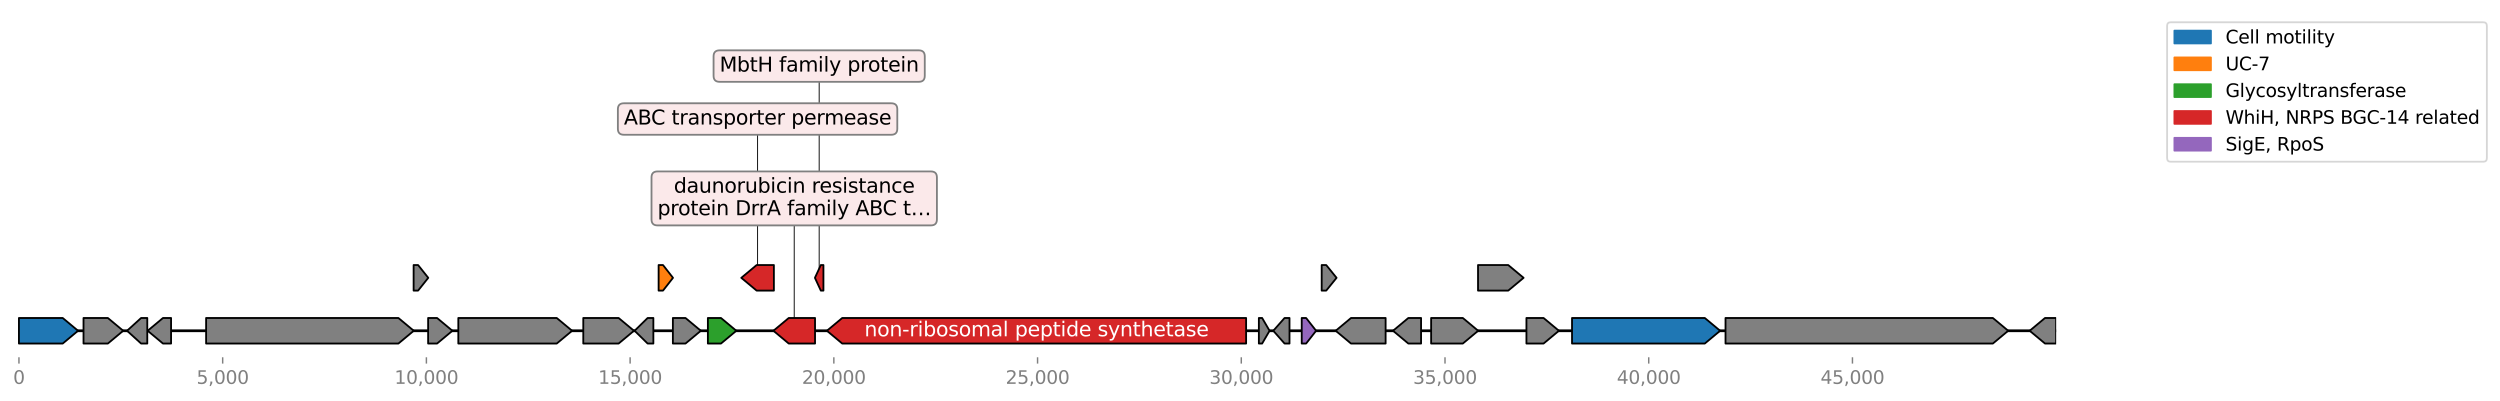<?xml version="1.0" encoding="utf-8" standalone="no"?>
<!DOCTYPE svg PUBLIC "-//W3C//DTD SVG 1.1//EN"
  "http://www.w3.org/Graphics/SVG/1.1/DTD/svg11.dtd">
<svg xmlns:xlink="http://www.w3.org/1999/xlink" width="1369.524pt" height="219.574pt" viewBox="0 0 1369.524 219.574" xmlns="http://www.w3.org/2000/svg" version="1.1">
 <defs>
  <style type="text/css">*{stroke-linejoin: round; stroke-linecap: butt}</style>
 </defs>
 <g id="figure_1">
  <g id="patch_1">
   <path d="M 0 219.574 
L 1369.524 219.574 
L 1369.524 0 
L 0 0 
z
" style="fill: #ffffff"/>
  </g>
  <g id="axes_1">
   <g id="line2d_1">
    <path d="M 10.363 181.196 
L 1126.363 181.196 
" clip-path="url(#p97db8846a3)" style="fill: none; stroke: #000000; stroke-width: 1.5; stroke-linecap: square"/>
   </g>
   <g id="line2d_2">
    <path d="M 435.078 108.698 
L 435.078 181.196 
" clip-path="url(#p97db8846a3)" style="fill: none; stroke: #000000; stroke-width: 0.5; stroke-linecap: square"/>
   </g>
   <g id="line2d_3">
    <path d="M 415.013 65.199 
L 415.013 152.197 
" clip-path="url(#p97db8846a3)" style="fill: none; stroke: #000000; stroke-width: 0.5; stroke-linecap: square"/>
   </g>
   <g id="line2d_4">
    <path d="M 448.75 36.199 
L 448.75 152.197 
" clip-path="url(#p97db8846a3)" style="fill: none; stroke: #000000; stroke-width: 0.5; stroke-linecap: square"/>
   </g>
   <g id="patch_2">
    <path d="M 682.632 188.196 
Q 572.005 188.196 461.379 188.196 
L 461.379 188.196 
Q 457.179 184.696 452.979 181.196 
Q 457.179 177.696 461.379 174.196 
L 461.379 174.196 
Q 572.005 174.196 682.632 174.196 
L 682.632 188.196 
z
" clip-path="url(#p97db8846a3)" style="fill: #d62728; stroke: #000000; stroke-linecap: round"/>
   </g>
   <g id="patch_3">
    <path d="M 945.251 174.196 
Q 1018.481 174.196 1091.71 174.196 
L 1091.71 174.196 
Q 1095.909 177.696 1100.108 181.196 
Q 1095.909 184.696 1091.71 188.196 
L 1091.71 188.196 
Q 1018.481 188.196 945.251 188.196 
L 945.251 174.196 
z
" clip-path="url(#p97db8846a3)" style="fill: #808080; stroke: #000000; stroke-linecap: round"/>
   </g>
   <g id="patch_4">
    <path d="M 112.909 174.196 
Q 165.582 174.196 218.256 174.196 
L 218.256 174.196 
Q 222.454 177.696 226.653 181.196 
Q 222.454 184.696 218.256 188.196 
L 218.256 188.196 
Q 165.582 188.196 112.909 188.196 
L 112.909 174.196 
z
" clip-path="url(#p97db8846a3)" style="fill: #808080; stroke: #000000; stroke-linecap: round"/>
   </g>
   <g id="patch_5">
    <path d="M 861.171 174.196 
Q 897.536 174.196 933.901 174.196 
L 933.901 174.196 
Q 938.103 177.696 942.305 181.196 
Q 938.103 184.696 933.901 188.196 
L 933.901 188.196 
Q 897.536 188.196 861.171 188.196 
L 861.171 174.196 
z
" clip-path="url(#p97db8846a3)" style="fill: #1f77b4; stroke: #000000; stroke-linecap: round"/>
   </g>
   <g id="patch_6">
    <path d="M 251.071 174.196 
Q 278.029 174.196 304.987 174.196 
L 304.987 174.196 
Q 309.188 177.696 313.389 181.196 
Q 309.188 184.696 304.987 188.196 
L 304.987 188.196 
Q 278.029 188.196 251.071 188.196 
L 251.071 174.196 
z
" clip-path="url(#p97db8846a3)" style="fill: #808080; stroke: #000000; stroke-linecap: round"/>
   </g>
   <g id="patch_7">
    <path d="M 10.37 174.196 
Q 22.363 174.196 34.356 174.196 
L 34.356 174.196 
Q 38.556 177.696 42.757 181.196 
Q 38.556 184.696 34.356 188.196 
L 34.356 188.196 
Q 22.363 188.196 10.37 188.196 
L 10.37 174.196 
z
" clip-path="url(#p97db8846a3)" style="fill: #1f77b4; stroke: #000000; stroke-linecap: round"/>
   </g>
   <g id="patch_8">
    <path d="M 319.527 174.196 
Q 329.209 174.196 338.891 174.196 
L 338.891 174.196 
Q 343.092 177.696 347.293 181.196 
Q 343.092 184.696 338.891 188.196 
L 338.891 188.196 
Q 329.209 188.196 319.527 188.196 
L 319.527 174.196 
z
" clip-path="url(#p97db8846a3)" style="fill: #808080; stroke: #000000; stroke-linecap: round"/>
   </g>
   <g id="patch_9">
    <path d="M 759.056 188.196 
Q 749.574 188.196 740.092 188.196 
L 740.092 188.196 
Q 735.892 184.696 731.691 181.196 
Q 735.892 177.696 740.092 174.196 
L 740.092 174.196 
Q 749.574 174.196 759.056 174.196 
L 759.056 188.196 
z
" clip-path="url(#p97db8846a3)" style="fill: #808080; stroke: #000000; stroke-linecap: round"/>
   </g>
   <g id="patch_10">
    <path d="M 783.987 174.196 
Q 792.667 174.196 801.347 174.196 
L 801.347 174.196 
Q 805.546 177.696 809.745 181.196 
Q 805.546 184.696 801.347 188.196 
L 801.347 188.196 
Q 792.667 188.196 783.987 188.196 
L 783.987 174.196 
z
" clip-path="url(#p97db8846a3)" style="fill: #808080; stroke: #000000; stroke-linecap: round"/>
   </g>
   <g id="patch_11">
    <path d="M 809.678 145.197 
Q 817.956 145.197 826.234 145.197 
L 826.234 145.197 
Q 830.433 148.697 834.632 152.197 
Q 830.433 155.697 826.234 159.197 
L 826.234 159.197 
Q 817.956 159.197 809.678 159.197 
L 809.678 145.197 
z
" clip-path="url(#p97db8846a3)" style="fill: #808080; stroke: #000000; stroke-linecap: round"/>
   </g>
   <g id="patch_12">
    <path d="M 446.484 188.196 
Q 439.279 188.196 432.074 188.196 
L 432.074 188.196 
Q 427.873 184.696 423.673 181.196 
Q 427.873 177.696 432.074 174.196 
L 432.074 174.196 
Q 439.279 174.196 446.484 174.196 
L 446.484 188.196 
z
" clip-path="url(#p97db8846a3)" style="fill: #d62728; stroke: #000000; stroke-linecap: round"/>
   </g>
   <g id="patch_13">
    <path d="M 45.748 174.196 
Q 52.418 174.196 59.088 174.196 
L 59.088 174.196 
Q 63.288 177.696 67.487 181.196 
Q 63.288 184.696 59.088 188.196 
L 59.088 188.196 
Q 52.418 188.196 45.748 188.196 
L 45.748 174.196 
z
" clip-path="url(#p97db8846a3)" style="fill: #808080; stroke: #000000; stroke-linecap: round"/>
   </g>
   <g id="patch_14">
    <path d="M 423.941 159.197 
Q 419.213 159.197 414.485 159.197 
L 414.485 159.197 
Q 410.285 155.697 406.085 152.197 
Q 410.285 148.697 414.485 145.197 
L 414.485 145.197 
Q 419.213 145.197 423.941 145.197 
L 423.941 159.197 
z
" clip-path="url(#p97db8846a3)" style="fill: #d62728; stroke: #000000; stroke-linecap: round"/>
   </g>
   <g id="patch_15">
    <path d="M 836.194 174.196 
Q 840.887 174.196 845.58 174.196 
L 845.58 174.196 
Q 849.782 177.696 853.984 181.196 
Q 849.782 184.696 845.58 188.196 
L 845.58 188.196 
Q 840.887 188.196 836.194 188.196 
L 836.194 174.196 
z
" clip-path="url(#p97db8846a3)" style="fill: #808080; stroke: #000000; stroke-linecap: round"/>
   </g>
   <g id="patch_16">
    <path d="M 387.782 174.196 
Q 391.371 174.196 394.959 174.196 
L 394.959 174.196 
Q 399.16 177.696 403.361 181.196 
Q 399.16 184.696 394.959 188.196 
L 394.959 188.196 
Q 391.371 188.196 387.782 188.196 
L 387.782 174.196 
z
" clip-path="url(#p97db8846a3)" style="fill: #2ca02c; stroke: #000000; stroke-linecap: round"/>
   </g>
   <g id="patch_17">
    <path d="M 778.474 188.196 
Q 774.985 188.196 771.495 188.196 
L 771.495 188.196 
Q 767.295 184.696 763.096 181.196 
Q 767.295 177.696 771.495 174.196 
L 771.495 174.196 
Q 774.985 174.196 778.474 174.196 
L 778.474 188.196 
z
" clip-path="url(#p97db8846a3)" style="fill: #808080; stroke: #000000; stroke-linecap: round"/>
   </g>
   <g id="patch_18">
    <path d="M 368.609 174.196 
Q 372.065 174.196 375.521 174.196 
L 375.521 174.196 
Q 379.721 177.696 383.921 181.196 
Q 379.721 184.696 375.521 188.196 
L 375.521 188.196 
Q 372.065 188.196 368.609 188.196 
L 368.609 174.196 
z
" clip-path="url(#p97db8846a3)" style="fill: #808080; stroke: #000000; stroke-linecap: round"/>
   </g>
   <g id="patch_19">
    <path d="M 1126.357 188.196 
Q 1123.313 188.196 1120.27 188.196 
L 1120.27 188.196 
Q 1116.071 184.696 1111.871 181.196 
Q 1116.071 177.696 1120.27 174.196 
L 1120.27 174.196 
Q 1123.313 174.196 1126.357 174.196 
L 1126.357 188.196 
z
" clip-path="url(#p97db8846a3)" style="fill: #808080; stroke: #000000; stroke-linecap: round"/>
   </g>
   <g id="patch_20">
    <path d="M 234.532 174.196 
Q 236.982 174.196 239.433 174.196 
L 239.433 174.196 
Q 243.633 177.696 247.834 181.196 
Q 243.633 184.696 239.433 188.196 
L 239.433 188.196 
Q 236.982 188.196 234.532 188.196 
L 234.532 174.196 
z
" clip-path="url(#p97db8846a3)" style="fill: #808080; stroke: #000000; stroke-linecap: round"/>
   </g>
   <g id="patch_21">
    <path d="M 93.714 188.196 
Q 91.497 188.196 89.28 188.196 
L 89.28 188.196 
Q 85.08 184.696 80.88 181.196 
Q 85.08 177.696 89.28 174.196 
L 89.28 174.196 
Q 91.497 174.196 93.714 174.196 
L 93.714 188.196 
z
" clip-path="url(#p97db8846a3)" style="fill: #808080; stroke: #000000; stroke-linecap: round"/>
   </g>
   <g id="patch_22">
    <path d="M 80.679 188.196 
Q 78.985 188.196 77.291 188.196 
L 77.291 188.196 
Q 73.438 184.696 69.586 181.196 
Q 73.438 177.696 77.291 174.196 
L 77.291 174.196 
Q 78.985 174.196 80.679 174.196 
L 80.679 188.196 
z
" clip-path="url(#p97db8846a3)" style="fill: #808080; stroke: #000000; stroke-linecap: round"/>
   </g>
   <g id="patch_23">
    <path d="M 357.918 188.196 
Q 356.346 188.196 354.775 188.196 
L 354.775 188.196 
Q 351.201 184.696 347.628 181.196 
Q 351.201 177.696 354.775 174.196 
L 354.775 174.196 
Q 356.346 174.196 357.918 174.196 
L 357.918 188.196 
z
" clip-path="url(#p97db8846a3)" style="fill: #808080; stroke: #000000; stroke-linecap: round"/>
   </g>
   <g id="patch_24">
    <path d="M 706.403 188.196 
Q 705.047 188.196 703.692 188.196 
L 703.692 188.196 
Q 700.605 184.696 697.519 181.196 
Q 700.605 177.696 703.692 174.196 
L 703.692 174.196 
Q 705.047 174.196 706.403 174.196 
L 706.403 188.196 
z
" clip-path="url(#p97db8846a3)" style="fill: #808080; stroke: #000000; stroke-linecap: round"/>
   </g>
   <g id="patch_25">
    <path d="M 724.035 145.197 
Q 725.279 145.197 726.522 145.197 
L 726.522 145.197 
Q 729.352 148.697 732.182 152.197 
Q 729.352 155.697 726.522 159.197 
L 726.522 159.197 
Q 725.279 159.197 724.035 159.197 
L 724.035 145.197 
z
" clip-path="url(#p97db8846a3)" style="fill: #808080; stroke: #000000; stroke-linecap: round"/>
   </g>
   <g id="patch_26">
    <path d="M 226.586 145.197 
Q 227.808 145.197 229.031 145.197 
L 229.031 145.197 
Q 231.815 148.697 234.599 152.197 
Q 231.815 155.697 229.031 159.197 
L 229.031 159.197 
Q 227.808 159.197 226.586 159.197 
L 226.586 145.197 
z
" clip-path="url(#p97db8846a3)" style="fill: #808080; stroke: #000000; stroke-linecap: round"/>
   </g>
   <g id="patch_27">
    <path d="M 360.797 145.197 
Q 361.999 145.197 363.201 145.197 
L 363.201 145.197 
Q 365.939 148.697 368.676 152.197 
Q 365.939 155.697 363.201 159.197 
L 363.201 159.197 
Q 361.999 159.197 360.797 159.197 
L 360.797 145.197 
z
" clip-path="url(#p97db8846a3)" style="fill: #ff7f0e; stroke: #000000; stroke-linecap: round"/>
   </g>
   <g id="patch_28">
    <path d="M 713.099 174.196 
Q 714.301 174.196 715.503 174.196 
L 715.503 174.196 
Q 718.24 177.696 720.978 181.196 
Q 718.24 184.696 715.503 188.196 
L 715.503 188.196 
Q 714.301 188.196 713.099 188.196 
L 713.099 174.196 
z
" clip-path="url(#p97db8846a3)" style="fill: #9467bd; stroke: #000000; stroke-linecap: round"/>
   </g>
   <g id="patch_29">
    <path d="M 689.618 174.196 
Q 690.513 174.196 691.409 174.196 
L 691.409 174.196 
Q 693.449 177.696 695.488 181.196 
Q 693.449 184.696 691.409 188.196 
L 691.409 188.196 
Q 690.513 188.196 689.618 188.196 
L 689.618 174.196 
z
" clip-path="url(#p97db8846a3)" style="fill: #808080; stroke: #000000; stroke-linecap: round"/>
   </g>
   <g id="patch_30">
    <path d="M 451.082 159.197 
Q 450.369 159.197 449.656 159.197 
L 449.656 159.197 
Q 448.037 155.697 446.417 152.197 
Q 448.037 148.697 449.656 145.197 
L 449.656 145.197 
Q 450.369 145.197 451.082 145.197 
L 451.082 159.197 
z
" clip-path="url(#p97db8846a3)" style="fill: #d62728; stroke: #000000; stroke-linecap: round"/>
   </g>
   <g id="matplotlib.axis_1">
    <g id="xtick_1">
     <g id="line2d_5">
      <defs>
       <path id="m8a70971296" d="M 0 0 
L 0 3.5 
" style="stroke: #808080; stroke-width: 0.8"/>
      </defs>
      <g>
       <use xlink:href="#m8a70971296" x="10.381" y="195.696" style="fill: #808080; stroke: #808080; stroke-width: 0.8"/>
      </g>
     </g>
     <g id="text_1">
      <!-- 0 -->
      <g style="fill: #808080" transform="translate(7.2 210.294)scale(0.1 -0.1)">
       <defs>
        <path id="DejaVuSans-30" d="M 2034 4250 
Q 1547 4250 1301 3770 
Q 1056 3291 1056 2328 
Q 1056 1369 1301 889 
Q 1547 409 2034 409 
Q 2525 409 2770 889 
Q 3016 1369 3016 2328 
Q 3016 3291 2770 3770 
Q 2525 4250 2034 4250 
z
M 2034 4750 
Q 2819 4750 3233 4129 
Q 3647 3509 3647 2328 
Q 3647 1150 3233 529 
Q 2819 -91 2034 -91 
Q 1250 -91 836 529 
Q 422 1150 422 2328 
Q 422 3509 836 4129 
Q 1250 4750 2034 4750 
z
" transform="scale(0.016)"/>
       </defs>
       <use xlink:href="#DejaVuSans-30"/>
      </g>
     </g>
    </g>
    <g id="xtick_2">
     <g id="line2d_6">
      <g>
       <use xlink:href="#m8a70971296" x="121.982" y="195.696" style="fill: #808080; stroke: #808080; stroke-width: 0.8"/>
      </g>
     </g>
     <g id="text_2">
      <!-- 5,000 -->
      <g style="fill: #808080" transform="translate(107.668 210.294)scale(0.1 -0.1)">
       <defs>
        <path id="DejaVuSans-35" d="M 691 4666 
L 3169 4666 
L 3169 4134 
L 1269 4134 
L 1269 2991 
Q 1406 3038 1543 3061 
Q 1681 3084 1819 3084 
Q 2600 3084 3056 2656 
Q 3513 2228 3513 1497 
Q 3513 744 3044 326 
Q 2575 -91 1722 -91 
Q 1428 -91 1123 -41 
Q 819 9 494 109 
L 494 744 
Q 775 591 1075 516 
Q 1375 441 1709 441 
Q 2250 441 2565 725 
Q 2881 1009 2881 1497 
Q 2881 1984 2565 2268 
Q 2250 2553 1709 2553 
Q 1456 2553 1204 2497 
Q 953 2441 691 2322 
L 691 4666 
z
" transform="scale(0.016)"/>
        <path id="DejaVuSans-2c" d="M 750 794 
L 1409 794 
L 1409 256 
L 897 -744 
L 494 -744 
L 750 256 
L 750 794 
z
" transform="scale(0.016)"/>
       </defs>
       <use xlink:href="#DejaVuSans-35"/>
       <use xlink:href="#DejaVuSans-2c" x="63.623"/>
       <use xlink:href="#DejaVuSans-30" x="95.41"/>
       <use xlink:href="#DejaVuSans-30" x="159.033"/>
       <use xlink:href="#DejaVuSans-30" x="222.656"/>
      </g>
     </g>
    </g>
    <g id="xtick_3">
     <g id="line2d_7">
      <g>
       <use xlink:href="#m8a70971296" x="233.583" y="195.696" style="fill: #808080; stroke: #808080; stroke-width: 0.8"/>
      </g>
     </g>
     <g id="text_3">
      <!-- 10,000 -->
      <g style="fill: #808080" transform="translate(216.088 210.294)scale(0.1 -0.1)">
       <defs>
        <path id="DejaVuSans-31" d="M 794 531 
L 1825 531 
L 1825 4091 
L 703 3866 
L 703 4441 
L 1819 4666 
L 2450 4666 
L 2450 531 
L 3481 531 
L 3481 0 
L 794 0 
L 794 531 
z
" transform="scale(0.016)"/>
       </defs>
       <use xlink:href="#DejaVuSans-31"/>
       <use xlink:href="#DejaVuSans-30" x="63.623"/>
       <use xlink:href="#DejaVuSans-2c" x="127.246"/>
       <use xlink:href="#DejaVuSans-30" x="159.033"/>
       <use xlink:href="#DejaVuSans-30" x="222.656"/>
       <use xlink:href="#DejaVuSans-30" x="286.279"/>
      </g>
     </g>
    </g>
    <g id="xtick_4">
     <g id="line2d_8">
      <g>
       <use xlink:href="#m8a70971296" x="345.184" y="195.696" style="fill: #808080; stroke: #808080; stroke-width: 0.8"/>
      </g>
     </g>
     <g id="text_4">
      <!-- 15,000 -->
      <g style="fill: #808080" transform="translate(327.689 210.294)scale(0.1 -0.1)">
       <use xlink:href="#DejaVuSans-31"/>
       <use xlink:href="#DejaVuSans-35" x="63.623"/>
       <use xlink:href="#DejaVuSans-2c" x="127.246"/>
       <use xlink:href="#DejaVuSans-30" x="159.033"/>
       <use xlink:href="#DejaVuSans-30" x="222.656"/>
       <use xlink:href="#DejaVuSans-30" x="286.279"/>
      </g>
     </g>
    </g>
    <g id="xtick_5">
     <g id="line2d_9">
      <g>
       <use xlink:href="#m8a70971296" x="456.785" y="195.696" style="fill: #808080; stroke: #808080; stroke-width: 0.8"/>
      </g>
     </g>
     <g id="text_5">
      <!-- 20,000 -->
      <g style="fill: #808080" transform="translate(439.29 210.294)scale(0.1 -0.1)">
       <defs>
        <path id="DejaVuSans-32" d="M 1228 531 
L 3431 531 
L 3431 0 
L 469 0 
L 469 531 
Q 828 903 1448 1529 
Q 2069 2156 2228 2338 
Q 2531 2678 2651 2914 
Q 2772 3150 2772 3378 
Q 2772 3750 2511 3984 
Q 2250 4219 1831 4219 
Q 1534 4219 1204 4116 
Q 875 4013 500 3803 
L 500 4441 
Q 881 4594 1212 4672 
Q 1544 4750 1819 4750 
Q 2544 4750 2975 4387 
Q 3406 4025 3406 3419 
Q 3406 3131 3298 2873 
Q 3191 2616 2906 2266 
Q 2828 2175 2409 1742 
Q 1991 1309 1228 531 
z
" transform="scale(0.016)"/>
       </defs>
       <use xlink:href="#DejaVuSans-32"/>
       <use xlink:href="#DejaVuSans-30" x="63.623"/>
       <use xlink:href="#DejaVuSans-2c" x="127.246"/>
       <use xlink:href="#DejaVuSans-30" x="159.033"/>
       <use xlink:href="#DejaVuSans-30" x="222.656"/>
       <use xlink:href="#DejaVuSans-30" x="286.279"/>
      </g>
     </g>
    </g>
    <g id="xtick_6">
     <g id="line2d_10">
      <g>
       <use xlink:href="#m8a70971296" x="568.386" y="195.696" style="fill: #808080; stroke: #808080; stroke-width: 0.8"/>
      </g>
     </g>
     <g id="text_6">
      <!-- 25,000 -->
      <g style="fill: #808080" transform="translate(550.89 210.294)scale(0.1 -0.1)">
       <use xlink:href="#DejaVuSans-32"/>
       <use xlink:href="#DejaVuSans-35" x="63.623"/>
       <use xlink:href="#DejaVuSans-2c" x="127.246"/>
       <use xlink:href="#DejaVuSans-30" x="159.033"/>
       <use xlink:href="#DejaVuSans-30" x="222.656"/>
       <use xlink:href="#DejaVuSans-30" x="286.279"/>
      </g>
     </g>
    </g>
    <g id="xtick_7">
     <g id="line2d_11">
      <g>
       <use xlink:href="#m8a70971296" x="679.987" y="195.696" style="fill: #808080; stroke: #808080; stroke-width: 0.8"/>
      </g>
     </g>
     <g id="text_7">
      <!-- 30,000 -->
      <g style="fill: #808080" transform="translate(662.491 210.294)scale(0.1 -0.1)">
       <defs>
        <path id="DejaVuSans-33" d="M 2597 2516 
Q 3050 2419 3304 2112 
Q 3559 1806 3559 1356 
Q 3559 666 3084 287 
Q 2609 -91 1734 -91 
Q 1441 -91 1130 -33 
Q 819 25 488 141 
L 488 750 
Q 750 597 1062 519 
Q 1375 441 1716 441 
Q 2309 441 2620 675 
Q 2931 909 2931 1356 
Q 2931 1769 2642 2001 
Q 2353 2234 1838 2234 
L 1294 2234 
L 1294 2753 
L 1863 2753 
Q 2328 2753 2575 2939 
Q 2822 3125 2822 3475 
Q 2822 3834 2567 4026 
Q 2313 4219 1838 4219 
Q 1578 4219 1281 4162 
Q 984 4106 628 3988 
L 628 4550 
Q 988 4650 1302 4700 
Q 1616 4750 1894 4750 
Q 2613 4750 3031 4423 
Q 3450 4097 3450 3541 
Q 3450 3153 3228 2886 
Q 3006 2619 2597 2516 
z
" transform="scale(0.016)"/>
       </defs>
       <use xlink:href="#DejaVuSans-33"/>
       <use xlink:href="#DejaVuSans-30" x="63.623"/>
       <use xlink:href="#DejaVuSans-2c" x="127.246"/>
       <use xlink:href="#DejaVuSans-30" x="159.033"/>
       <use xlink:href="#DejaVuSans-30" x="222.656"/>
       <use xlink:href="#DejaVuSans-30" x="286.279"/>
      </g>
     </g>
    </g>
    <g id="xtick_8">
     <g id="line2d_12">
      <g>
       <use xlink:href="#m8a70971296" x="791.587" y="195.696" style="fill: #808080; stroke: #808080; stroke-width: 0.8"/>
      </g>
     </g>
     <g id="text_8">
      <!-- 35,000 -->
      <g style="fill: #808080" transform="translate(774.092 210.294)scale(0.1 -0.1)">
       <use xlink:href="#DejaVuSans-33"/>
       <use xlink:href="#DejaVuSans-35" x="63.623"/>
       <use xlink:href="#DejaVuSans-2c" x="127.246"/>
       <use xlink:href="#DejaVuSans-30" x="159.033"/>
       <use xlink:href="#DejaVuSans-30" x="222.656"/>
       <use xlink:href="#DejaVuSans-30" x="286.279"/>
      </g>
     </g>
    </g>
    <g id="xtick_9">
     <g id="line2d_13">
      <g>
       <use xlink:href="#m8a70971296" x="903.188" y="195.696" style="fill: #808080; stroke: #808080; stroke-width: 0.8"/>
      </g>
     </g>
     <g id="text_9">
      <!-- 40,000 -->
      <g style="fill: #808080" transform="translate(885.693 210.294)scale(0.1 -0.1)">
       <defs>
        <path id="DejaVuSans-34" d="M 2419 4116 
L 825 1625 
L 2419 1625 
L 2419 4116 
z
M 2253 4666 
L 3047 4666 
L 3047 1625 
L 3713 1625 
L 3713 1100 
L 3047 1100 
L 3047 0 
L 2419 0 
L 2419 1100 
L 313 1100 
L 313 1709 
L 2253 4666 
z
" transform="scale(0.016)"/>
       </defs>
       <use xlink:href="#DejaVuSans-34"/>
       <use xlink:href="#DejaVuSans-30" x="63.623"/>
       <use xlink:href="#DejaVuSans-2c" x="127.246"/>
       <use xlink:href="#DejaVuSans-30" x="159.033"/>
       <use xlink:href="#DejaVuSans-30" x="222.656"/>
       <use xlink:href="#DejaVuSans-30" x="286.279"/>
      </g>
     </g>
    </g>
    <g id="xtick_10">
     <g id="line2d_14">
      <g>
       <use xlink:href="#m8a70971296" x="1014.789" y="195.696" style="fill: #808080; stroke: #808080; stroke-width: 0.8"/>
      </g>
     </g>
     <g id="text_10">
      <!-- 45,000 -->
      <g style="fill: #808080" transform="translate(997.294 210.294)scale(0.1 -0.1)">
       <use xlink:href="#DejaVuSans-34"/>
       <use xlink:href="#DejaVuSans-35" x="63.623"/>
       <use xlink:href="#DejaVuSans-2c" x="127.246"/>
       <use xlink:href="#DejaVuSans-30" x="159.033"/>
       <use xlink:href="#DejaVuSans-30" x="222.656"/>
       <use xlink:href="#DejaVuSans-30" x="286.279"/>
      </g>
     </g>
    </g>
   </g>
   <g id="text_11">
    <!-- non-ribosomal peptide synthetase -->
    <g style="fill: #ffffff" transform="translate(473.521 184.232)scale(0.11 -0.11)">
     <defs>
      <path id="DejaVuSans-6e" d="M 3513 2113 
L 3513 0 
L 2938 0 
L 2938 2094 
Q 2938 2591 2744 2837 
Q 2550 3084 2163 3084 
Q 1697 3084 1428 2787 
Q 1159 2491 1159 1978 
L 1159 0 
L 581 0 
L 581 3500 
L 1159 3500 
L 1159 2956 
Q 1366 3272 1645 3428 
Q 1925 3584 2291 3584 
Q 2894 3584 3203 3211 
Q 3513 2838 3513 2113 
z
" transform="scale(0.016)"/>
      <path id="DejaVuSans-6f" d="M 1959 3097 
Q 1497 3097 1228 2736 
Q 959 2375 959 1747 
Q 959 1119 1226 758 
Q 1494 397 1959 397 
Q 2419 397 2687 759 
Q 2956 1122 2956 1747 
Q 2956 2369 2687 2733 
Q 2419 3097 1959 3097 
z
M 1959 3584 
Q 2709 3584 3137 3096 
Q 3566 2609 3566 1747 
Q 3566 888 3137 398 
Q 2709 -91 1959 -91 
Q 1206 -91 779 398 
Q 353 888 353 1747 
Q 353 2609 779 3096 
Q 1206 3584 1959 3584 
z
" transform="scale(0.016)"/>
      <path id="DejaVuSans-2d" d="M 313 2009 
L 1997 2009 
L 1997 1497 
L 313 1497 
L 313 2009 
z
" transform="scale(0.016)"/>
      <path id="DejaVuSans-72" d="M 2631 2963 
Q 2534 3019 2420 3045 
Q 2306 3072 2169 3072 
Q 1681 3072 1420 2755 
Q 1159 2438 1159 1844 
L 1159 0 
L 581 0 
L 581 3500 
L 1159 3500 
L 1159 2956 
Q 1341 3275 1631 3429 
Q 1922 3584 2338 3584 
Q 2397 3584 2469 3576 
Q 2541 3569 2628 3553 
L 2631 2963 
z
" transform="scale(0.016)"/>
      <path id="DejaVuSans-69" d="M 603 3500 
L 1178 3500 
L 1178 0 
L 603 0 
L 603 3500 
z
M 603 4863 
L 1178 4863 
L 1178 4134 
L 603 4134 
L 603 4863 
z
" transform="scale(0.016)"/>
      <path id="DejaVuSans-62" d="M 3116 1747 
Q 3116 2381 2855 2742 
Q 2594 3103 2138 3103 
Q 1681 3103 1420 2742 
Q 1159 2381 1159 1747 
Q 1159 1113 1420 752 
Q 1681 391 2138 391 
Q 2594 391 2855 752 
Q 3116 1113 3116 1747 
z
M 1159 2969 
Q 1341 3281 1617 3432 
Q 1894 3584 2278 3584 
Q 2916 3584 3314 3078 
Q 3713 2572 3713 1747 
Q 3713 922 3314 415 
Q 2916 -91 2278 -91 
Q 1894 -91 1617 61 
Q 1341 213 1159 525 
L 1159 0 
L 581 0 
L 581 4863 
L 1159 4863 
L 1159 2969 
z
" transform="scale(0.016)"/>
      <path id="DejaVuSans-73" d="M 2834 3397 
L 2834 2853 
Q 2591 2978 2328 3040 
Q 2066 3103 1784 3103 
Q 1356 3103 1142 2972 
Q 928 2841 928 2578 
Q 928 2378 1081 2264 
Q 1234 2150 1697 2047 
L 1894 2003 
Q 2506 1872 2764 1633 
Q 3022 1394 3022 966 
Q 3022 478 2636 193 
Q 2250 -91 1575 -91 
Q 1294 -91 989 -36 
Q 684 19 347 128 
L 347 722 
Q 666 556 975 473 
Q 1284 391 1588 391 
Q 1994 391 2212 530 
Q 2431 669 2431 922 
Q 2431 1156 2273 1281 
Q 2116 1406 1581 1522 
L 1381 1569 
Q 847 1681 609 1914 
Q 372 2147 372 2553 
Q 372 3047 722 3315 
Q 1072 3584 1716 3584 
Q 2034 3584 2315 3537 
Q 2597 3491 2834 3397 
z
" transform="scale(0.016)"/>
      <path id="DejaVuSans-6d" d="M 3328 2828 
Q 3544 3216 3844 3400 
Q 4144 3584 4550 3584 
Q 5097 3584 5394 3201 
Q 5691 2819 5691 2113 
L 5691 0 
L 5113 0 
L 5113 2094 
Q 5113 2597 4934 2840 
Q 4756 3084 4391 3084 
Q 3944 3084 3684 2787 
Q 3425 2491 3425 1978 
L 3425 0 
L 2847 0 
L 2847 2094 
Q 2847 2600 2669 2842 
Q 2491 3084 2119 3084 
Q 1678 3084 1418 2786 
Q 1159 2488 1159 1978 
L 1159 0 
L 581 0 
L 581 3500 
L 1159 3500 
L 1159 2956 
Q 1356 3278 1631 3431 
Q 1906 3584 2284 3584 
Q 2666 3584 2933 3390 
Q 3200 3197 3328 2828 
z
" transform="scale(0.016)"/>
      <path id="DejaVuSans-61" d="M 2194 1759 
Q 1497 1759 1228 1600 
Q 959 1441 959 1056 
Q 959 750 1161 570 
Q 1363 391 1709 391 
Q 2188 391 2477 730 
Q 2766 1069 2766 1631 
L 2766 1759 
L 2194 1759 
z
M 3341 1997 
L 3341 0 
L 2766 0 
L 2766 531 
Q 2569 213 2275 61 
Q 1981 -91 1556 -91 
Q 1019 -91 701 211 
Q 384 513 384 1019 
Q 384 1609 779 1909 
Q 1175 2209 1959 2209 
L 2766 2209 
L 2766 2266 
Q 2766 2663 2505 2880 
Q 2244 3097 1772 3097 
Q 1472 3097 1187 3025 
Q 903 2953 641 2809 
L 641 3341 
Q 956 3463 1253 3523 
Q 1550 3584 1831 3584 
Q 2591 3584 2966 3190 
Q 3341 2797 3341 1997 
z
" transform="scale(0.016)"/>
      <path id="DejaVuSans-6c" d="M 603 4863 
L 1178 4863 
L 1178 0 
L 603 0 
L 603 4863 
z
" transform="scale(0.016)"/>
      <path id="DejaVuSans-20" transform="scale(0.016)"/>
      <path id="DejaVuSans-70" d="M 1159 525 
L 1159 -1331 
L 581 -1331 
L 581 3500 
L 1159 3500 
L 1159 2969 
Q 1341 3281 1617 3432 
Q 1894 3584 2278 3584 
Q 2916 3584 3314 3078 
Q 3713 2572 3713 1747 
Q 3713 922 3314 415 
Q 2916 -91 2278 -91 
Q 1894 -91 1617 61 
Q 1341 213 1159 525 
z
M 3116 1747 
Q 3116 2381 2855 2742 
Q 2594 3103 2138 3103 
Q 1681 3103 1420 2742 
Q 1159 2381 1159 1747 
Q 1159 1113 1420 752 
Q 1681 391 2138 391 
Q 2594 391 2855 752 
Q 3116 1113 3116 1747 
z
" transform="scale(0.016)"/>
      <path id="DejaVuSans-65" d="M 3597 1894 
L 3597 1613 
L 953 1613 
Q 991 1019 1311 708 
Q 1631 397 2203 397 
Q 2534 397 2845 478 
Q 3156 559 3463 722 
L 3463 178 
Q 3153 47 2828 -22 
Q 2503 -91 2169 -91 
Q 1331 -91 842 396 
Q 353 884 353 1716 
Q 353 2575 817 3079 
Q 1281 3584 2069 3584 
Q 2775 3584 3186 3129 
Q 3597 2675 3597 1894 
z
M 3022 2063 
Q 3016 2534 2758 2815 
Q 2500 3097 2075 3097 
Q 1594 3097 1305 2825 
Q 1016 2553 972 2059 
L 3022 2063 
z
" transform="scale(0.016)"/>
      <path id="DejaVuSans-74" d="M 1172 4494 
L 1172 3500 
L 2356 3500 
L 2356 3053 
L 1172 3053 
L 1172 1153 
Q 1172 725 1289 603 
Q 1406 481 1766 481 
L 2356 481 
L 2356 0 
L 1766 0 
Q 1100 0 847 248 
Q 594 497 594 1153 
L 594 3053 
L 172 3053 
L 172 3500 
L 594 3500 
L 594 4494 
L 1172 4494 
z
" transform="scale(0.016)"/>
      <path id="DejaVuSans-64" d="M 2906 2969 
L 2906 4863 
L 3481 4863 
L 3481 0 
L 2906 0 
L 2906 525 
Q 2725 213 2448 61 
Q 2172 -91 1784 -91 
Q 1150 -91 751 415 
Q 353 922 353 1747 
Q 353 2572 751 3078 
Q 1150 3584 1784 3584 
Q 2172 3584 2448 3432 
Q 2725 3281 2906 2969 
z
M 947 1747 
Q 947 1113 1208 752 
Q 1469 391 1925 391 
Q 2381 391 2643 752 
Q 2906 1113 2906 1747 
Q 2906 2381 2643 2742 
Q 2381 3103 1925 3103 
Q 1469 3103 1208 2742 
Q 947 2381 947 1747 
z
" transform="scale(0.016)"/>
      <path id="DejaVuSans-79" d="M 2059 -325 
Q 1816 -950 1584 -1140 
Q 1353 -1331 966 -1331 
L 506 -1331 
L 506 -850 
L 844 -850 
Q 1081 -850 1212 -737 
Q 1344 -625 1503 -206 
L 1606 56 
L 191 3500 
L 800 3500 
L 1894 763 
L 2988 3500 
L 3597 3500 
L 2059 -325 
z
" transform="scale(0.016)"/>
      <path id="DejaVuSans-68" d="M 3513 2113 
L 3513 0 
L 2938 0 
L 2938 2094 
Q 2938 2591 2744 2837 
Q 2550 3084 2163 3084 
Q 1697 3084 1428 2787 
Q 1159 2491 1159 1978 
L 1159 0 
L 581 0 
L 581 4863 
L 1159 4863 
L 1159 2956 
Q 1366 3272 1645 3428 
Q 1925 3584 2291 3584 
Q 2894 3584 3203 3211 
Q 3513 2838 3513 2113 
z
" transform="scale(0.016)"/>
     </defs>
     <use xlink:href="#DejaVuSans-6e"/>
     <use xlink:href="#DejaVuSans-6f" x="63.379"/>
     <use xlink:href="#DejaVuSans-6e" x="124.561"/>
     <use xlink:href="#DejaVuSans-2d" x="187.939"/>
     <use xlink:href="#DejaVuSans-72" x="224.023"/>
     <use xlink:href="#DejaVuSans-69" x="265.137"/>
     <use xlink:href="#DejaVuSans-62" x="292.92"/>
     <use xlink:href="#DejaVuSans-6f" x="356.396"/>
     <use xlink:href="#DejaVuSans-73" x="417.578"/>
     <use xlink:href="#DejaVuSans-6f" x="469.678"/>
     <use xlink:href="#DejaVuSans-6d" x="530.859"/>
     <use xlink:href="#DejaVuSans-61" x="628.271"/>
     <use xlink:href="#DejaVuSans-6c" x="689.551"/>
     <use xlink:href="#DejaVuSans-20" x="717.334"/>
     <use xlink:href="#DejaVuSans-70" x="749.121"/>
     <use xlink:href="#DejaVuSans-65" x="812.598"/>
     <use xlink:href="#DejaVuSans-70" x="874.121"/>
     <use xlink:href="#DejaVuSans-74" x="937.598"/>
     <use xlink:href="#DejaVuSans-69" x="976.807"/>
     <use xlink:href="#DejaVuSans-64" x="1004.59"/>
     <use xlink:href="#DejaVuSans-65" x="1068.066"/>
     <use xlink:href="#DejaVuSans-20" x="1129.59"/>
     <use xlink:href="#DejaVuSans-73" x="1161.377"/>
     <use xlink:href="#DejaVuSans-79" x="1213.477"/>
     <use xlink:href="#DejaVuSans-6e" x="1272.656"/>
     <use xlink:href="#DejaVuSans-74" x="1336.035"/>
     <use xlink:href="#DejaVuSans-68" x="1375.244"/>
     <use xlink:href="#DejaVuSans-65" x="1438.623"/>
     <use xlink:href="#DejaVuSans-74" x="1500.146"/>
     <use xlink:href="#DejaVuSans-61" x="1539.355"/>
     <use xlink:href="#DejaVuSans-73" x="1600.635"/>
     <use xlink:href="#DejaVuSans-65" x="1652.734"/>
    </g>
   </g>
   <g id="text_12">
    <g id="patch_31">
     <path d="M 360.204 123.48 
L 509.953 123.48 
Q 513.253 123.48 513.253 120.18 
L 513.253 97.216 
Q 513.253 93.916 509.953 93.916 
L 360.204 93.916 
Q 356.904 93.916 356.904 97.216 
L 356.904 120.18 
Q 356.904 123.48 360.204 123.48 
z
" style="fill: #fbe9ea; stroke: #808080; stroke-linejoin: miter"/>
    </g>
    <!-- daunorubicin resistance -->
    <g transform="translate(369.127 105.574)scale(0.11 -0.11)">
     <defs>
      <path id="DejaVuSans-75" d="M 544 1381 
L 544 3500 
L 1119 3500 
L 1119 1403 
Q 1119 906 1312 657 
Q 1506 409 1894 409 
Q 2359 409 2629 706 
Q 2900 1003 2900 1516 
L 2900 3500 
L 3475 3500 
L 3475 0 
L 2900 0 
L 2900 538 
Q 2691 219 2414 64 
Q 2138 -91 1772 -91 
Q 1169 -91 856 284 
Q 544 659 544 1381 
z
M 1991 3584 
L 1991 3584 
z
" transform="scale(0.016)"/>
      <path id="DejaVuSans-63" d="M 3122 3366 
L 3122 2828 
Q 2878 2963 2633 3030 
Q 2388 3097 2138 3097 
Q 1578 3097 1268 2742 
Q 959 2388 959 1747 
Q 959 1106 1268 751 
Q 1578 397 2138 397 
Q 2388 397 2633 464 
Q 2878 531 3122 666 
L 3122 134 
Q 2881 22 2623 -34 
Q 2366 -91 2075 -91 
Q 1284 -91 818 406 
Q 353 903 353 1747 
Q 353 2603 823 3093 
Q 1294 3584 2113 3584 
Q 2378 3584 2631 3529 
Q 2884 3475 3122 3366 
z
" transform="scale(0.016)"/>
     </defs>
     <use xlink:href="#DejaVuSans-64"/>
     <use xlink:href="#DejaVuSans-61" x="63.477"/>
     <use xlink:href="#DejaVuSans-75" x="124.756"/>
     <use xlink:href="#DejaVuSans-6e" x="188.135"/>
     <use xlink:href="#DejaVuSans-6f" x="251.514"/>
     <use xlink:href="#DejaVuSans-72" x="312.695"/>
     <use xlink:href="#DejaVuSans-75" x="353.809"/>
     <use xlink:href="#DejaVuSans-62" x="417.188"/>
     <use xlink:href="#DejaVuSans-69" x="480.664"/>
     <use xlink:href="#DejaVuSans-63" x="508.447"/>
     <use xlink:href="#DejaVuSans-69" x="563.428"/>
     <use xlink:href="#DejaVuSans-6e" x="591.211"/>
     <use xlink:href="#DejaVuSans-20" x="654.59"/>
     <use xlink:href="#DejaVuSans-72" x="686.377"/>
     <use xlink:href="#DejaVuSans-65" x="725.24"/>
     <use xlink:href="#DejaVuSans-73" x="786.764"/>
     <use xlink:href="#DejaVuSans-69" x="838.863"/>
     <use xlink:href="#DejaVuSans-73" x="866.646"/>
     <use xlink:href="#DejaVuSans-74" x="918.746"/>
     <use xlink:href="#DejaVuSans-61" x="957.955"/>
     <use xlink:href="#DejaVuSans-6e" x="1019.234"/>
     <use xlink:href="#DejaVuSans-63" x="1082.613"/>
     <use xlink:href="#DejaVuSans-65" x="1137.594"/>
    </g>
    <!-- protein DrrA family ABC t… -->
    <g transform="translate(360.204 117.892)scale(0.11 -0.11)">
     <defs>
      <path id="DejaVuSans-44" d="M 1259 4147 
L 1259 519 
L 2022 519 
Q 2988 519 3436 956 
Q 3884 1394 3884 2338 
Q 3884 3275 3436 3711 
Q 2988 4147 2022 4147 
L 1259 4147 
z
M 628 4666 
L 1925 4666 
Q 3281 4666 3915 4102 
Q 4550 3538 4550 2338 
Q 4550 1131 3912 565 
Q 3275 0 1925 0 
L 628 0 
L 628 4666 
z
" transform="scale(0.016)"/>
      <path id="DejaVuSans-41" d="M 2188 4044 
L 1331 1722 
L 3047 1722 
L 2188 4044 
z
M 1831 4666 
L 2547 4666 
L 4325 0 
L 3669 0 
L 3244 1197 
L 1141 1197 
L 716 0 
L 50 0 
L 1831 4666 
z
" transform="scale(0.016)"/>
      <path id="DejaVuSans-66" d="M 2375 4863 
L 2375 4384 
L 1825 4384 
Q 1516 4384 1395 4259 
Q 1275 4134 1275 3809 
L 1275 3500 
L 2222 3500 
L 2222 3053 
L 1275 3053 
L 1275 0 
L 697 0 
L 697 3053 
L 147 3053 
L 147 3500 
L 697 3500 
L 697 3744 
Q 697 4328 969 4595 
Q 1241 4863 1831 4863 
L 2375 4863 
z
" transform="scale(0.016)"/>
      <path id="DejaVuSans-42" d="M 1259 2228 
L 1259 519 
L 2272 519 
Q 2781 519 3026 730 
Q 3272 941 3272 1375 
Q 3272 1813 3026 2020 
Q 2781 2228 2272 2228 
L 1259 2228 
z
M 1259 4147 
L 1259 2741 
L 2194 2741 
Q 2656 2741 2882 2914 
Q 3109 3088 3109 3444 
Q 3109 3797 2882 3972 
Q 2656 4147 2194 4147 
L 1259 4147 
z
M 628 4666 
L 2241 4666 
Q 2963 4666 3353 4366 
Q 3744 4066 3744 3513 
Q 3744 3084 3544 2831 
Q 3344 2578 2956 2516 
Q 3422 2416 3680 2098 
Q 3938 1781 3938 1306 
Q 3938 681 3513 340 
Q 3088 0 2303 0 
L 628 0 
L 628 4666 
z
" transform="scale(0.016)"/>
      <path id="DejaVuSans-43" d="M 4122 4306 
L 4122 3641 
Q 3803 3938 3442 4084 
Q 3081 4231 2675 4231 
Q 1875 4231 1450 3742 
Q 1025 3253 1025 2328 
Q 1025 1406 1450 917 
Q 1875 428 2675 428 
Q 3081 428 3442 575 
Q 3803 722 4122 1019 
L 4122 359 
Q 3791 134 3420 21 
Q 3050 -91 2638 -91 
Q 1578 -91 968 557 
Q 359 1206 359 2328 
Q 359 3453 968 4101 
Q 1578 4750 2638 4750 
Q 3056 4750 3426 4639 
Q 3797 4528 4122 4306 
z
" transform="scale(0.016)"/>
      <path id="DejaVuSans-2026" d="M 2869 794 
L 3531 794 
L 3531 0 
L 2869 0 
L 2869 794 
z
M 4997 794 
L 5663 794 
L 5663 0 
L 4997 0 
L 4997 794 
z
M 738 794 
L 1403 794 
L 1403 0 
L 738 0 
L 738 794 
z
" transform="scale(0.016)"/>
     </defs>
     <use xlink:href="#DejaVuSans-70"/>
     <use xlink:href="#DejaVuSans-72" x="63.477"/>
     <use xlink:href="#DejaVuSans-6f" x="102.34"/>
     <use xlink:href="#DejaVuSans-74" x="163.521"/>
     <use xlink:href="#DejaVuSans-65" x="202.73"/>
     <use xlink:href="#DejaVuSans-69" x="264.254"/>
     <use xlink:href="#DejaVuSans-6e" x="292.037"/>
     <use xlink:href="#DejaVuSans-20" x="355.416"/>
     <use xlink:href="#DejaVuSans-44" x="387.203"/>
     <use xlink:href="#DejaVuSans-72" x="464.205"/>
     <use xlink:href="#DejaVuSans-72" x="503.568"/>
     <use xlink:href="#DejaVuSans-41" x="544.682"/>
     <use xlink:href="#DejaVuSans-20" x="613.09"/>
     <use xlink:href="#DejaVuSans-66" x="644.877"/>
     <use xlink:href="#DejaVuSans-61" x="680.082"/>
     <use xlink:href="#DejaVuSans-6d" x="741.361"/>
     <use xlink:href="#DejaVuSans-69" x="838.773"/>
     <use xlink:href="#DejaVuSans-6c" x="866.557"/>
     <use xlink:href="#DejaVuSans-79" x="894.34"/>
     <use xlink:href="#DejaVuSans-20" x="953.52"/>
     <use xlink:href="#DejaVuSans-41" x="985.307"/>
     <use xlink:href="#DejaVuSans-42" x="1053.715"/>
     <use xlink:href="#DejaVuSans-43" x="1120.568"/>
     <use xlink:href="#DejaVuSans-20" x="1190.393"/>
     <use xlink:href="#DejaVuSans-74" x="1222.18"/>
     <use xlink:href="#DejaVuSans-2026" x="1261.389"/>
    </g>
   </g>
   <g id="text_13">
    <g id="patch_32">
     <path d="M 341.777 73.822 
L 488.249 73.822 
Q 491.549 73.822 491.549 70.522 
L 491.549 59.876 
Q 491.549 56.576 488.249 56.576 
L 341.777 56.576 
Q 338.477 56.576 338.477 59.876 
L 338.477 70.522 
Q 338.477 73.822 341.777 73.822 
z
" style="fill: #fbe9ea; stroke: #808080; stroke-linejoin: miter"/>
    </g>
    <!-- ABC transporter permease -->
    <g transform="translate(341.777 68.234)scale(0.11 -0.11)">
     <use xlink:href="#DejaVuSans-41"/>
     <use xlink:href="#DejaVuSans-42" x="68.408"/>
     <use xlink:href="#DejaVuSans-43" x="135.262"/>
     <use xlink:href="#DejaVuSans-20" x="205.086"/>
     <use xlink:href="#DejaVuSans-74" x="236.873"/>
     <use xlink:href="#DejaVuSans-72" x="276.082"/>
     <use xlink:href="#DejaVuSans-61" x="317.195"/>
     <use xlink:href="#DejaVuSans-6e" x="378.475"/>
     <use xlink:href="#DejaVuSans-73" x="441.854"/>
     <use xlink:href="#DejaVuSans-70" x="493.953"/>
     <use xlink:href="#DejaVuSans-6f" x="557.43"/>
     <use xlink:href="#DejaVuSans-72" x="618.611"/>
     <use xlink:href="#DejaVuSans-74" x="659.725"/>
     <use xlink:href="#DejaVuSans-65" x="698.934"/>
     <use xlink:href="#DejaVuSans-72" x="760.457"/>
     <use xlink:href="#DejaVuSans-20" x="801.57"/>
     <use xlink:href="#DejaVuSans-70" x="833.357"/>
     <use xlink:href="#DejaVuSans-65" x="896.834"/>
     <use xlink:href="#DejaVuSans-72" x="958.357"/>
     <use xlink:href="#DejaVuSans-6d" x="997.721"/>
     <use xlink:href="#DejaVuSans-65" x="1095.133"/>
     <use xlink:href="#DejaVuSans-61" x="1156.656"/>
     <use xlink:href="#DejaVuSans-73" x="1217.936"/>
     <use xlink:href="#DejaVuSans-65" x="1270.035"/>
    </g>
   </g>
   <g id="text_14">
    <g id="patch_33">
     <path d="M 394.201 44.822 
L 503.298 44.822 
Q 506.598 44.822 506.598 41.522 
L 506.598 30.876 
Q 506.598 27.576 503.298 27.576 
L 394.201 27.576 
Q 390.901 27.576 390.901 30.876 
L 390.901 41.522 
Q 390.901 44.822 394.201 44.822 
z
" style="fill: #fbe9ea; stroke: #808080; stroke-linejoin: miter"/>
    </g>
    <!-- MbtH family protein -->
    <g transform="translate(394.201 39.235)scale(0.11 -0.11)">
     <defs>
      <path id="DejaVuSans-4d" d="M 628 4666 
L 1569 4666 
L 2759 1491 
L 3956 4666 
L 4897 4666 
L 4897 0 
L 4281 0 
L 4281 4097 
L 3078 897 
L 2444 897 
L 1241 4097 
L 1241 0 
L 628 0 
L 628 4666 
z
" transform="scale(0.016)"/>
      <path id="DejaVuSans-48" d="M 628 4666 
L 1259 4666 
L 1259 2753 
L 3553 2753 
L 3553 4666 
L 4184 4666 
L 4184 0 
L 3553 0 
L 3553 2222 
L 1259 2222 
L 1259 0 
L 628 0 
L 628 4666 
z
" transform="scale(0.016)"/>
     </defs>
     <use xlink:href="#DejaVuSans-4d"/>
     <use xlink:href="#DejaVuSans-62" x="86.279"/>
     <use xlink:href="#DejaVuSans-74" x="149.756"/>
     <use xlink:href="#DejaVuSans-48" x="188.965"/>
     <use xlink:href="#DejaVuSans-20" x="264.16"/>
     <use xlink:href="#DejaVuSans-66" x="295.947"/>
     <use xlink:href="#DejaVuSans-61" x="331.152"/>
     <use xlink:href="#DejaVuSans-6d" x="392.432"/>
     <use xlink:href="#DejaVuSans-69" x="489.844"/>
     <use xlink:href="#DejaVuSans-6c" x="517.627"/>
     <use xlink:href="#DejaVuSans-79" x="545.41"/>
     <use xlink:href="#DejaVuSans-20" x="604.59"/>
     <use xlink:href="#DejaVuSans-70" x="636.377"/>
     <use xlink:href="#DejaVuSans-72" x="699.854"/>
     <use xlink:href="#DejaVuSans-6f" x="738.717"/>
     <use xlink:href="#DejaVuSans-74" x="799.898"/>
     <use xlink:href="#DejaVuSans-65" x="839.107"/>
     <use xlink:href="#DejaVuSans-69" x="900.631"/>
     <use xlink:href="#DejaVuSans-6e" x="928.414"/>
    </g>
   </g>
   <g id="legend_1">
    <g id="patch_34">
     <path d="M 1189.163 88.591 
L 1360.324 88.591 
Q 1362.324 88.591 1362.324 86.591 
L 1362.324 14.2 
Q 1362.324 12.2 1360.324 12.2 
L 1189.163 12.2 
Q 1187.163 12.2 1187.163 14.2 
L 1187.163 86.591 
Q 1187.163 88.591 1189.163 88.591 
z
" style="fill: #ffffff; opacity: 0.8; stroke: #cccccc; stroke-linejoin: miter"/>
    </g>
    <g id="patch_35">
     <path d="M 1191.163 23.798 
L 1211.163 23.798 
L 1211.163 16.798 
L 1191.163 16.798 
z
" style="fill: #1f77b4; stroke: #1f77b4; stroke-linejoin: miter"/>
    </g>
    <g id="text_15">
     <!-- Cell motility -->
     <g transform="translate(1219.163 23.798)scale(0.1 -0.1)">
      <use xlink:href="#DejaVuSans-43"/>
      <use xlink:href="#DejaVuSans-65" x="69.824"/>
      <use xlink:href="#DejaVuSans-6c" x="131.348"/>
      <use xlink:href="#DejaVuSans-6c" x="159.131"/>
      <use xlink:href="#DejaVuSans-20" x="186.914"/>
      <use xlink:href="#DejaVuSans-6d" x="218.701"/>
      <use xlink:href="#DejaVuSans-6f" x="316.113"/>
      <use xlink:href="#DejaVuSans-74" x="377.295"/>
      <use xlink:href="#DejaVuSans-69" x="416.504"/>
      <use xlink:href="#DejaVuSans-6c" x="444.287"/>
      <use xlink:href="#DejaVuSans-69" x="472.07"/>
      <use xlink:href="#DejaVuSans-74" x="499.854"/>
      <use xlink:href="#DejaVuSans-79" x="539.062"/>
     </g>
    </g>
    <g id="patch_36">
     <path d="M 1191.163 38.477 
L 1211.163 38.477 
L 1211.163 31.477 
L 1191.163 31.477 
z
" style="fill: #ff7f0e; stroke: #ff7f0e; stroke-linejoin: miter"/>
    </g>
    <g id="text_16">
     <!-- UC-7 -->
     <g transform="translate(1219.163 38.477)scale(0.1 -0.1)">
      <defs>
       <path id="DejaVuSans-55" d="M 556 4666 
L 1191 4666 
L 1191 1831 
Q 1191 1081 1462 751 
Q 1734 422 2344 422 
Q 2950 422 3222 751 
Q 3494 1081 3494 1831 
L 3494 4666 
L 4128 4666 
L 4128 1753 
Q 4128 841 3676 375 
Q 3225 -91 2344 -91 
Q 1459 -91 1007 375 
Q 556 841 556 1753 
L 556 4666 
z
" transform="scale(0.016)"/>
       <path id="DejaVuSans-37" d="M 525 4666 
L 3525 4666 
L 3525 4397 
L 1831 0 
L 1172 0 
L 2766 4134 
L 525 4134 
L 525 4666 
z
" transform="scale(0.016)"/>
      </defs>
      <use xlink:href="#DejaVuSans-55"/>
      <use xlink:href="#DejaVuSans-43" x="73.193"/>
      <use xlink:href="#DejaVuSans-2d" x="143.018"/>
      <use xlink:href="#DejaVuSans-37" x="179.102"/>
     </g>
    </g>
    <g id="patch_37">
     <path d="M 1191.163 53.155 
L 1211.163 53.155 
L 1211.163 46.155 
L 1191.163 46.155 
z
" style="fill: #2ca02c; stroke: #2ca02c; stroke-linejoin: miter"/>
    </g>
    <g id="text_17">
     <!-- Glycosyltransferase -->
     <g transform="translate(1219.163 53.155)scale(0.1 -0.1)">
      <defs>
       <path id="DejaVuSans-47" d="M 3809 666 
L 3809 1919 
L 2778 1919 
L 2778 2438 
L 4434 2438 
L 4434 434 
Q 4069 175 3628 42 
Q 3188 -91 2688 -91 
Q 1594 -91 976 548 
Q 359 1188 359 2328 
Q 359 3472 976 4111 
Q 1594 4750 2688 4750 
Q 3144 4750 3555 4637 
Q 3966 4525 4313 4306 
L 4313 3634 
Q 3963 3931 3569 4081 
Q 3175 4231 2741 4231 
Q 1884 4231 1454 3753 
Q 1025 3275 1025 2328 
Q 1025 1384 1454 906 
Q 1884 428 2741 428 
Q 3075 428 3337 486 
Q 3600 544 3809 666 
z
" transform="scale(0.016)"/>
      </defs>
      <use xlink:href="#DejaVuSans-47"/>
      <use xlink:href="#DejaVuSans-6c" x="77.49"/>
      <use xlink:href="#DejaVuSans-79" x="105.273"/>
      <use xlink:href="#DejaVuSans-63" x="164.453"/>
      <use xlink:href="#DejaVuSans-6f" x="219.434"/>
      <use xlink:href="#DejaVuSans-73" x="280.615"/>
      <use xlink:href="#DejaVuSans-79" x="332.715"/>
      <use xlink:href="#DejaVuSans-6c" x="391.895"/>
      <use xlink:href="#DejaVuSans-74" x="419.678"/>
      <use xlink:href="#DejaVuSans-72" x="458.887"/>
      <use xlink:href="#DejaVuSans-61" x="500"/>
      <use xlink:href="#DejaVuSans-6e" x="561.279"/>
      <use xlink:href="#DejaVuSans-73" x="624.658"/>
      <use xlink:href="#DejaVuSans-66" x="676.758"/>
      <use xlink:href="#DejaVuSans-65" x="711.963"/>
      <use xlink:href="#DejaVuSans-72" x="773.486"/>
      <use xlink:href="#DejaVuSans-61" x="814.6"/>
      <use xlink:href="#DejaVuSans-73" x="875.879"/>
      <use xlink:href="#DejaVuSans-65" x="927.979"/>
     </g>
    </g>
    <g id="patch_38">
     <path d="M 1191.163 67.833 
L 1211.163 67.833 
L 1211.163 60.833 
L 1191.163 60.833 
z
" style="fill: #d62728; stroke: #d62728; stroke-linejoin: miter"/>
    </g>
    <g id="text_18">
     <!-- WhiH, NRPS BGC-14 related -->
     <g transform="translate(1219.163 67.833)scale(0.1 -0.1)">
      <defs>
       <path id="DejaVuSans-57" d="M 213 4666 
L 850 4666 
L 1831 722 
L 2809 4666 
L 3519 4666 
L 4500 722 
L 5478 4666 
L 6119 4666 
L 4947 0 
L 4153 0 
L 3169 4050 
L 2175 0 
L 1381 0 
L 213 4666 
z
" transform="scale(0.016)"/>
       <path id="DejaVuSans-4e" d="M 628 4666 
L 1478 4666 
L 3547 763 
L 3547 4666 
L 4159 4666 
L 4159 0 
L 3309 0 
L 1241 3903 
L 1241 0 
L 628 0 
L 628 4666 
z
" transform="scale(0.016)"/>
       <path id="DejaVuSans-52" d="M 2841 2188 
Q 3044 2119 3236 1894 
Q 3428 1669 3622 1275 
L 4263 0 
L 3584 0 
L 2988 1197 
Q 2756 1666 2539 1819 
Q 2322 1972 1947 1972 
L 1259 1972 
L 1259 0 
L 628 0 
L 628 4666 
L 2053 4666 
Q 2853 4666 3247 4331 
Q 3641 3997 3641 3322 
Q 3641 2881 3436 2590 
Q 3231 2300 2841 2188 
z
M 1259 4147 
L 1259 2491 
L 2053 2491 
Q 2509 2491 2742 2702 
Q 2975 2913 2975 3322 
Q 2975 3731 2742 3939 
Q 2509 4147 2053 4147 
L 1259 4147 
z
" transform="scale(0.016)"/>
       <path id="DejaVuSans-50" d="M 1259 4147 
L 1259 2394 
L 2053 2394 
Q 2494 2394 2734 2622 
Q 2975 2850 2975 3272 
Q 2975 3691 2734 3919 
Q 2494 4147 2053 4147 
L 1259 4147 
z
M 628 4666 
L 2053 4666 
Q 2838 4666 3239 4311 
Q 3641 3956 3641 3272 
Q 3641 2581 3239 2228 
Q 2838 1875 2053 1875 
L 1259 1875 
L 1259 0 
L 628 0 
L 628 4666 
z
" transform="scale(0.016)"/>
       <path id="DejaVuSans-53" d="M 3425 4513 
L 3425 3897 
Q 3066 4069 2747 4153 
Q 2428 4238 2131 4238 
Q 1616 4238 1336 4038 
Q 1056 3838 1056 3469 
Q 1056 3159 1242 3001 
Q 1428 2844 1947 2747 
L 2328 2669 
Q 3034 2534 3370 2195 
Q 3706 1856 3706 1288 
Q 3706 609 3251 259 
Q 2797 -91 1919 -91 
Q 1588 -91 1214 -16 
Q 841 59 441 206 
L 441 856 
Q 825 641 1194 531 
Q 1563 422 1919 422 
Q 2459 422 2753 634 
Q 3047 847 3047 1241 
Q 3047 1584 2836 1778 
Q 2625 1972 2144 2069 
L 1759 2144 
Q 1053 2284 737 2584 
Q 422 2884 422 3419 
Q 422 4038 858 4394 
Q 1294 4750 2059 4750 
Q 2388 4750 2728 4690 
Q 3069 4631 3425 4513 
z
" transform="scale(0.016)"/>
      </defs>
      <use xlink:href="#DejaVuSans-57"/>
      <use xlink:href="#DejaVuSans-68" x="98.877"/>
      <use xlink:href="#DejaVuSans-69" x="162.256"/>
      <use xlink:href="#DejaVuSans-48" x="190.039"/>
      <use xlink:href="#DejaVuSans-2c" x="265.234"/>
      <use xlink:href="#DejaVuSans-20" x="297.021"/>
      <use xlink:href="#DejaVuSans-4e" x="328.809"/>
      <use xlink:href="#DejaVuSans-52" x="403.613"/>
      <use xlink:href="#DejaVuSans-50" x="473.096"/>
      <use xlink:href="#DejaVuSans-53" x="533.398"/>
      <use xlink:href="#DejaVuSans-20" x="596.875"/>
      <use xlink:href="#DejaVuSans-42" x="628.662"/>
      <use xlink:href="#DejaVuSans-47" x="695.516"/>
      <use xlink:href="#DejaVuSans-43" x="773.006"/>
      <use xlink:href="#DejaVuSans-2d" x="842.83"/>
      <use xlink:href="#DejaVuSans-31" x="878.914"/>
      <use xlink:href="#DejaVuSans-34" x="942.537"/>
      <use xlink:href="#DejaVuSans-20" x="1006.16"/>
      <use xlink:href="#DejaVuSans-72" x="1037.947"/>
      <use xlink:href="#DejaVuSans-65" x="1076.811"/>
      <use xlink:href="#DejaVuSans-6c" x="1138.334"/>
      <use xlink:href="#DejaVuSans-61" x="1166.117"/>
      <use xlink:href="#DejaVuSans-74" x="1227.396"/>
      <use xlink:href="#DejaVuSans-65" x="1266.605"/>
      <use xlink:href="#DejaVuSans-64" x="1328.129"/>
     </g>
    </g>
    <g id="patch_39">
     <path d="M 1191.163 82.511 
L 1211.163 82.511 
L 1211.163 75.511 
L 1191.163 75.511 
z
" style="fill: #9467bd; stroke: #9467bd; stroke-linejoin: miter"/>
    </g>
    <g id="text_19">
     <!-- SigE, RpoS -->
     <g transform="translate(1219.163 82.511)scale(0.1 -0.1)">
      <defs>
       <path id="DejaVuSans-67" d="M 2906 1791 
Q 2906 2416 2648 2759 
Q 2391 3103 1925 3103 
Q 1463 3103 1205 2759 
Q 947 2416 947 1791 
Q 947 1169 1205 825 
Q 1463 481 1925 481 
Q 2391 481 2648 825 
Q 2906 1169 2906 1791 
z
M 3481 434 
Q 3481 -459 3084 -895 
Q 2688 -1331 1869 -1331 
Q 1566 -1331 1297 -1286 
Q 1028 -1241 775 -1147 
L 775 -588 
Q 1028 -725 1275 -790 
Q 1522 -856 1778 -856 
Q 2344 -856 2625 -561 
Q 2906 -266 2906 331 
L 2906 616 
Q 2728 306 2450 153 
Q 2172 0 1784 0 
Q 1141 0 747 490 
Q 353 981 353 1791 
Q 353 2603 747 3093 
Q 1141 3584 1784 3584 
Q 2172 3584 2450 3431 
Q 2728 3278 2906 2969 
L 2906 3500 
L 3481 3500 
L 3481 434 
z
" transform="scale(0.016)"/>
       <path id="DejaVuSans-45" d="M 628 4666 
L 3578 4666 
L 3578 4134 
L 1259 4134 
L 1259 2753 
L 3481 2753 
L 3481 2222 
L 1259 2222 
L 1259 531 
L 3634 531 
L 3634 0 
L 628 0 
L 628 4666 
z
" transform="scale(0.016)"/>
      </defs>
      <use xlink:href="#DejaVuSans-53"/>
      <use xlink:href="#DejaVuSans-69" x="63.477"/>
      <use xlink:href="#DejaVuSans-67" x="91.26"/>
      <use xlink:href="#DejaVuSans-45" x="154.736"/>
      <use xlink:href="#DejaVuSans-2c" x="217.92"/>
      <use xlink:href="#DejaVuSans-20" x="249.707"/>
      <use xlink:href="#DejaVuSans-52" x="281.494"/>
      <use xlink:href="#DejaVuSans-70" x="350.977"/>
      <use xlink:href="#DejaVuSans-6f" x="414.453"/>
      <use xlink:href="#DejaVuSans-53" x="475.635"/>
     </g>
    </g>
   </g>
  </g>
 </g>
 <defs>
  <clipPath id="p97db8846a3">
   <rect x="10.363" y="7.2" width="1116" height="188.496"/>
  </clipPath>
 </defs>
</svg>
